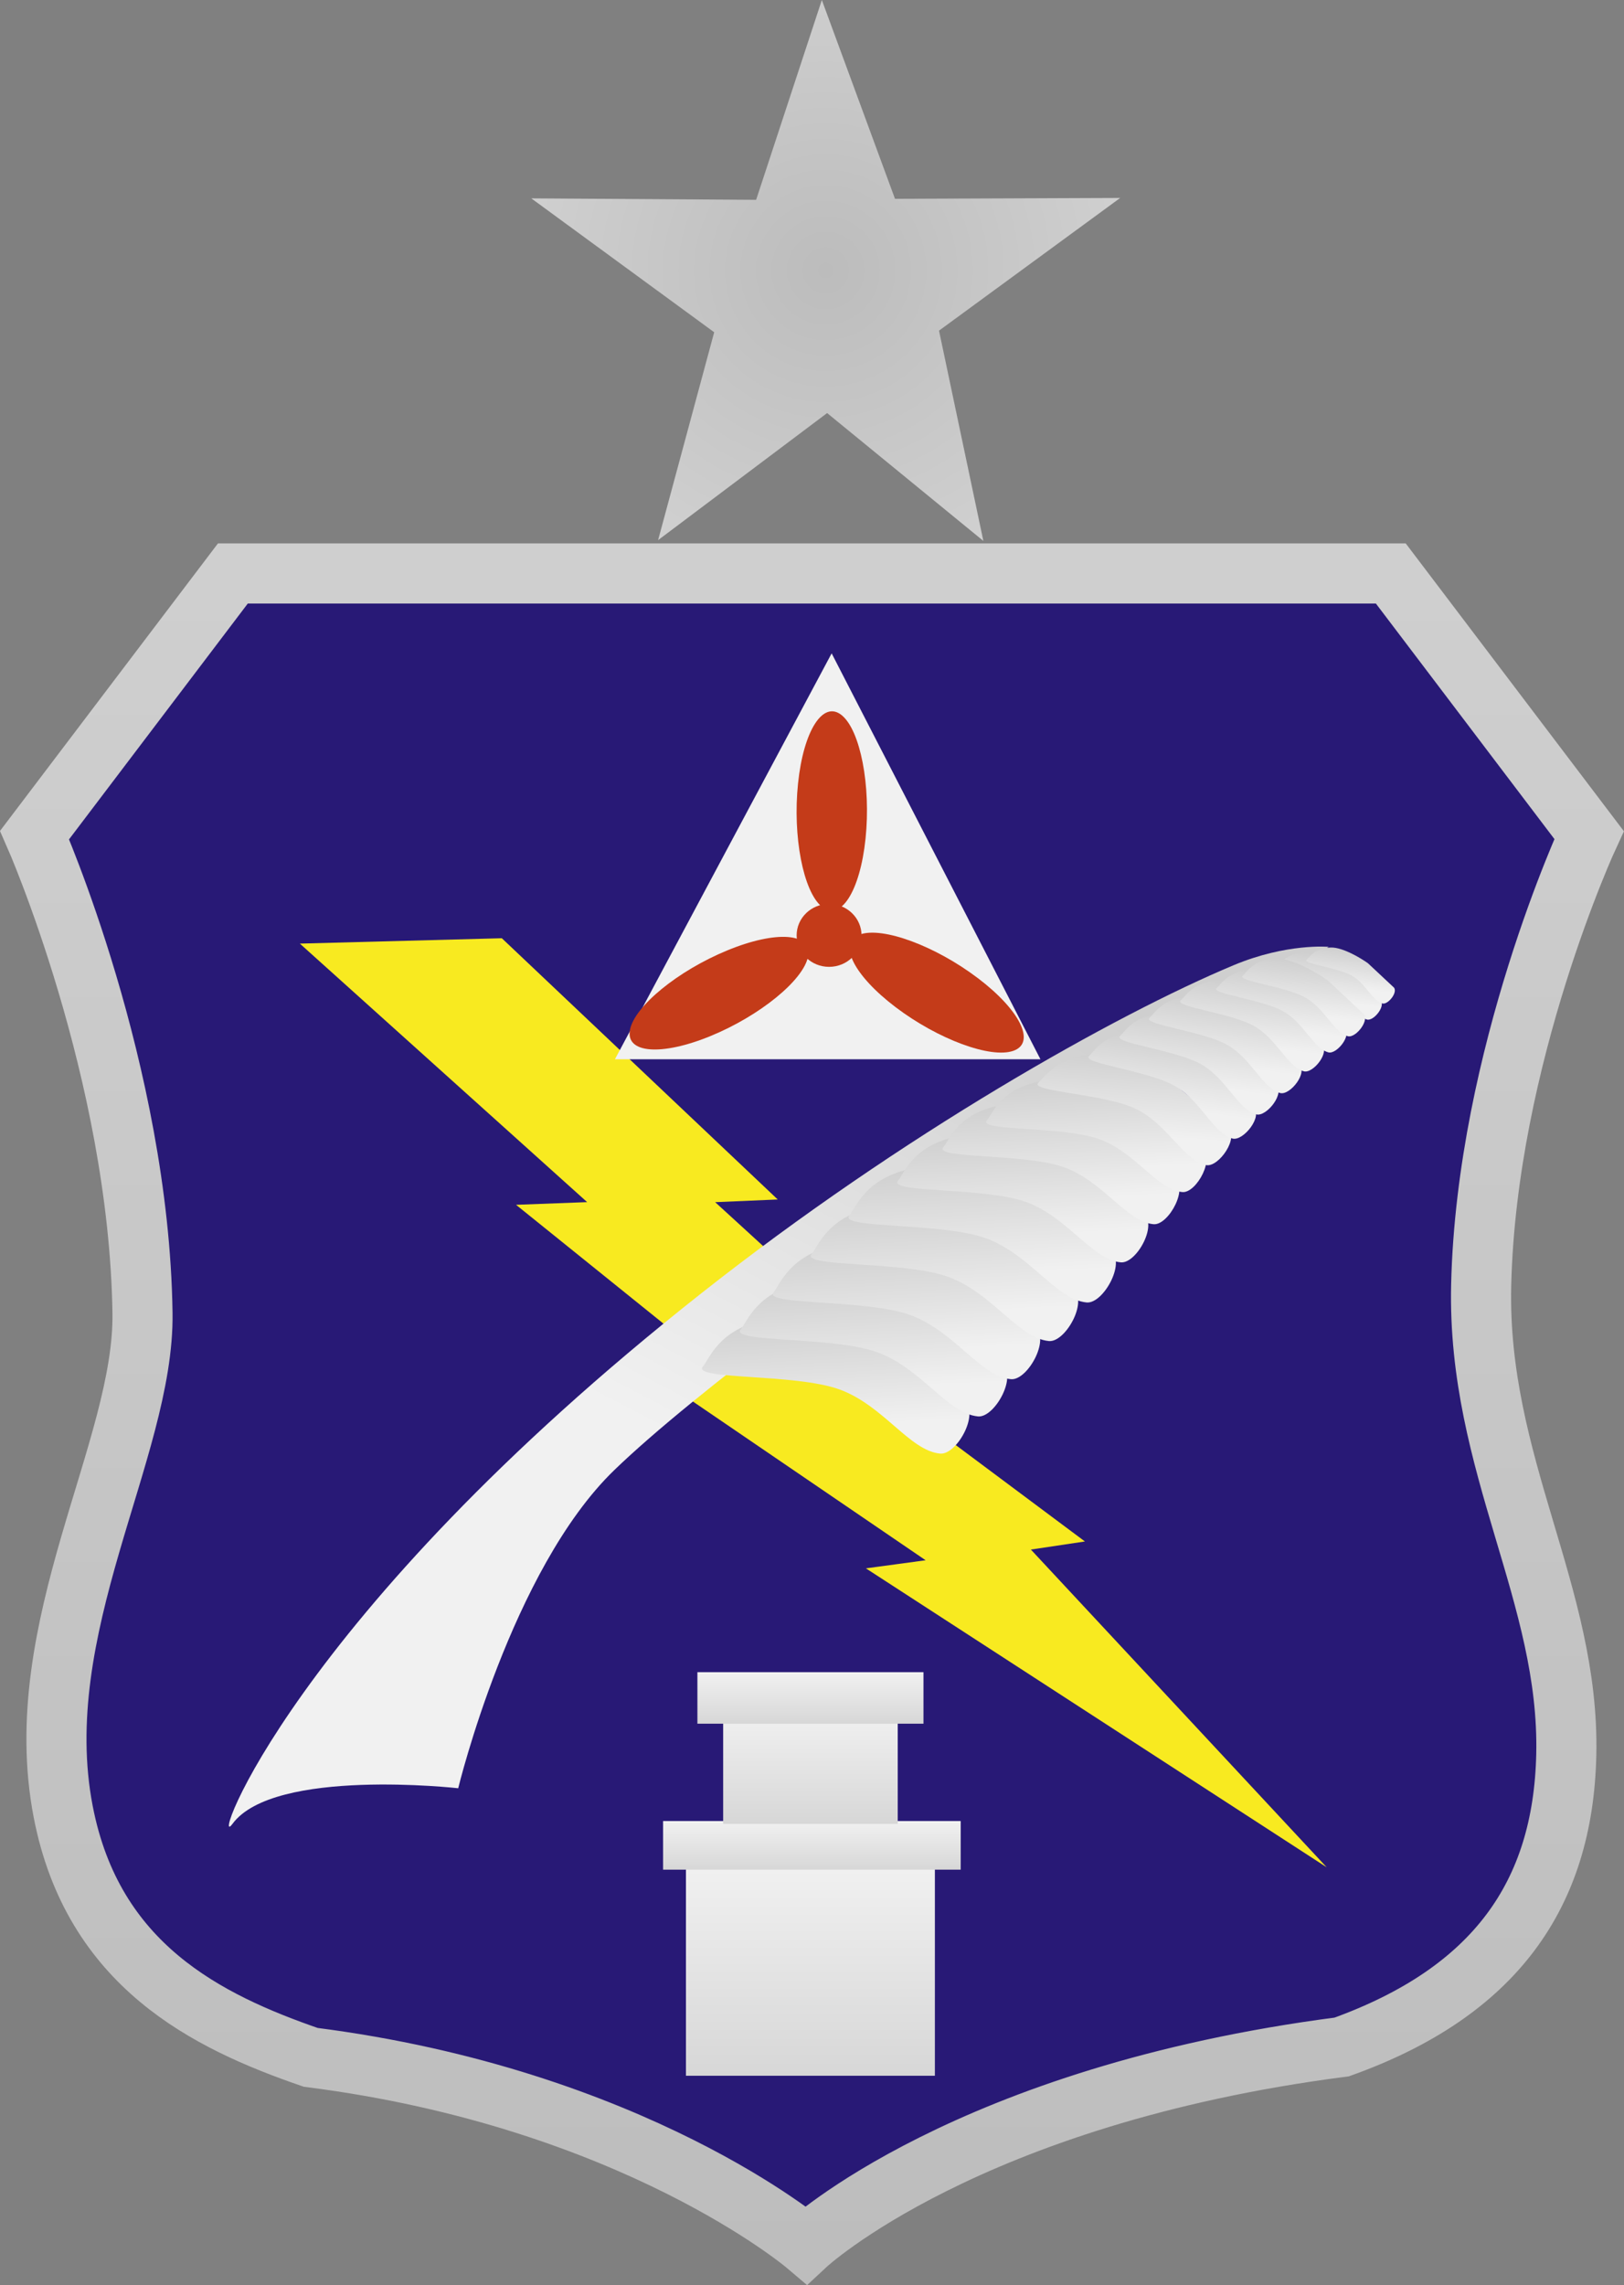 <svg version="1.1" xmlns="http://www.w3.org/2000/svg" xmlns:xlink="http://www.w3.org/1999/xlink" width="40.537" height="57.03" viewBox="0,0,40.537,57.03"><rect x="0" y="0" width="40.537" height="57.03" fill="#808080" stroke="none"/><defs><linearGradient x1="240" y1="166.801" x2="240" y2="211.438" gradientUnits="userSpaceOnUse" id="color-1"><stop offset="0" stop-color="#cfcfcf"/><stop offset="1" stop-color="#bcbcbc"/></linearGradient><radialGradient cx="240.346" cy="159.239" r="7.35" gradientUnits="userSpaceOnUse" id="color-2"><stop offset="0" stop-color="#bcbcbc"/><stop offset="1" stop-color="#cfcfcf"/></radialGradient><linearGradient x1="236.287" y1="171.568" x2="229.418" y2="184.739" gradientUnits="userSpaceOnUse" id="color-3"><stop offset="0" stop-color="#cfcfcf"/><stop offset="1" stop-color="#f1f1f1"/></linearGradient><linearGradient x1="240.164" y1="188.079" x2="240.044" y2="185.353" gradientUnits="userSpaceOnUse" id="color-4"><stop offset="0" stop-color="#f1f1f1"/><stop offset="1" stop-color="#cfcfcf"/></linearGradient><linearGradient x1="241.109" y1="187.152" x2="240.989" y2="184.426" gradientUnits="userSpaceOnUse" id="color-5"><stop offset="0" stop-color="#f1f1f1"/><stop offset="1" stop-color="#cfcfcf"/></linearGradient><linearGradient x1="241.932" y1="186.222" x2="241.811" y2="183.497" gradientUnits="userSpaceOnUse" id="color-6"><stop offset="0" stop-color="#f1f1f1"/><stop offset="1" stop-color="#cfcfcf"/></linearGradient><linearGradient x1="242.879" y1="185.271" x2="242.759" y2="182.545" gradientUnits="userSpaceOnUse" id="color-7"><stop offset="0" stop-color="#f1f1f1"/><stop offset="1" stop-color="#cfcfcf"/></linearGradient><linearGradient x1="243.821" y1="184.308" x2="243.701" y2="181.582" gradientUnits="userSpaceOnUse" id="color-8"><stop offset="0" stop-color="#f1f1f1"/><stop offset="1" stop-color="#cfcfcf"/></linearGradient><linearGradient x1="244.86" y1="183.348" x2="244.746" y2="180.788" gradientUnits="userSpaceOnUse" id="color-9"><stop offset="0" stop-color="#f1f1f1"/><stop offset="1" stop-color="#cfcfcf"/></linearGradient><linearGradient x1="245.839" y1="182.433" x2="245.732" y2="180.019" gradientUnits="userSpaceOnUse" id="color-10"><stop offset="0" stop-color="#f1f1f1"/><stop offset="1" stop-color="#cfcfcf"/></linearGradient><linearGradient x1="246.747" y1="181.674" x2="246.647" y2="179.429" gradientUnits="userSpaceOnUse" id="color-11"><stop offset="0" stop-color="#f1f1f1"/><stop offset="1" stop-color="#cfcfcf"/></linearGradient><linearGradient x1="247.637" y1="180.808" x2="247.769" y2="178.769" gradientUnits="userSpaceOnUse" id="color-12"><stop offset="0" stop-color="#f1f1f1"/><stop offset="1" stop-color="#cfcfcf"/></linearGradient><linearGradient x1="248.617" y1="180.121" x2="248.844" y2="178.348" gradientUnits="userSpaceOnUse" id="color-13"><stop offset="0" stop-color="#f1f1f1"/><stop offset="1" stop-color="#cfcfcf"/></linearGradient><linearGradient x1="252.667" y1="177.44" x2="252.81" y2="176.32" gradientUnits="userSpaceOnUse" id="color-14"><stop offset="0" stop-color="#f1f1f1"/><stop offset="1" stop-color="#cfcfcf"/></linearGradient><linearGradient x1="253.246" y1="177.119" x2="253.366" y2="176.182" gradientUnits="userSpaceOnUse" id="color-15"><stop offset="0" stop-color="#f1f1f1"/><stop offset="1" stop-color="#cfcfcf"/></linearGradient><linearGradient x1="249.305" y1="179.558" x2="249.52" y2="177.875" gradientUnits="userSpaceOnUse" id="color-16"><stop offset="0" stop-color="#f1f1f1"/><stop offset="1" stop-color="#cfcfcf"/></linearGradient><linearGradient x1="249.973" y1="179.056" x2="250.18" y2="177.442" gradientUnits="userSpaceOnUse" id="color-17"><stop offset="0" stop-color="#f1f1f1"/><stop offset="1" stop-color="#cfcfcf"/></linearGradient><linearGradient x1="250.665" y1="178.554" x2="250.86" y2="177.033" gradientUnits="userSpaceOnUse" id="color-18"><stop offset="0" stop-color="#f1f1f1"/><stop offset="1" stop-color="#cfcfcf"/></linearGradient><linearGradient x1="251.426" y1="178.144" x2="251.602" y2="176.764" gradientUnits="userSpaceOnUse" id="color-19"><stop offset="0" stop-color="#f1f1f1"/><stop offset="1" stop-color="#cfcfcf"/></linearGradient><linearGradient x1="251.999" y1="177.777" x2="252.165" y2="176.478" gradientUnits="userSpaceOnUse" id="color-20"><stop offset="0" stop-color="#f1f1f1"/><stop offset="1" stop-color="#cfcfcf"/></linearGradient><linearGradient x1="239.964" y1="198.937" x2="239.964" y2="204.294" gradientUnits="userSpaceOnUse" id="color-21"><stop offset="0" stop-color="#f1f1f1"/><stop offset="1" stop-color="#d7d7d7"/></linearGradient><linearGradient x1="240" y1="197.937" x2="240" y2="199.151" gradientUnits="userSpaceOnUse" id="color-22"><stop offset="0" stop-color="#f1f1f1"/><stop offset="1" stop-color="#d7d7d7"/></linearGradient><linearGradient x1="239.964" y1="195.222" x2="239.964" y2="198.008" gradientUnits="userSpaceOnUse" id="color-23"><stop offset="0" stop-color="#f1f1f1"/><stop offset="1" stop-color="#d7d7d7"/></linearGradient><linearGradient x1="239.964" y1="194.222" x2="239.964" y2="195.508" gradientUnits="userSpaceOnUse" id="color-24"><stop offset="0" stop-color="#f1f1f1"/><stop offset="1" stop-color="#d7d7d7"/></linearGradient></defs><g transform="translate(-219.735,-152.489)"><g data-paper-data="{&quot;isPaintingLayer&quot;:true}" fill-rule="nonzero" stroke-linejoin="miter" stroke-miterlimit="10" stroke-dasharray="" stroke-dashoffset="0" style="mix-blend-mode: normal"><path d="M258.831,196.292c-0.081,3.478 -1.774,5.908 -5.605,7.284c-9.364,1.211 -13.368,4.94 -13.368,4.94c0,0 -4.306,-3.657 -12.367,-4.681c-2.588,-0.893 -5.435,-2.292 -6.178,-6.129c-0.889,-4.595 2.029,-9.044 1.979,-12.446c-0.088,-6.03 -2.693,-11.931 -2.693,-11.931l4.949,-6.528h28.903l4.949,6.528c0,0 -2.56,5.514 -2.693,11.233c-0.104,4.486 2.218,7.716 2.124,11.73z" data-paper-data="{&quot;index&quot;:null}" fill="#281976" stroke="url(#color-1)" stroke-width="1.5" stroke-linecap="butt"/><path d="M240.381,162.798l-4.219,3.171l1.4,-5.188l-4.565,-3.341l5.612,0.036l1.64,-4.987l1.826,4.962l5.622,-0.022l-4.523,3.312l1.107,5.248z" fill="url(#color-2)" stroke="none" stroke-width="2.576" stroke-linecap="butt"/><path d="M252.851,199.092l-11.502,-7.461l1.491,-0.202l-6.603,-4.503l1.633,-0.134l-5.254,-4.234l1.775,-0.067l-7.171,-6.452l5.041,-0.134l6.887,6.52l-1.562,0.067l4.189,3.831l-0.994,0.134l6.035,4.503l-1.349,0.202z" fill="#f8ea20" stroke="none" stroke-width="0" stroke-linecap="round"/><g stroke="none" stroke-width="0" stroke-linecap="butt"><path d="M231.173,197.119c0,0 -4.601,-0.518 -5.636,0.89c-0.573,0.78 1.432,-5.134 11.696,-13.237c5.038,-3.977 10.339,-6.958 13.292,-8.193c1.33,-0.556 2.373,-0.459 2.373,-0.459c0,0 -13.82,9.184 -17.831,13.06c-2.574,2.488 -3.895,7.94 -3.895,7.94z" data-paper-data="{&quot;index&quot;:null}" fill="url(#color-3)"/><path d="M243.757,187.452c0.478,0.233 -0.126,1.356 -0.556,1.315c-0.763,-0.073 -1.408,-1.197 -2.508,-1.6c-1.1,-0.403 -3.699,-0.237 -3.414,-0.571c0.162,-0.189 0.395,-0.935 1.559,-1.17c0.886,-0.179 2.386,0.438 2.842,0.66z" data-paper-data="{&quot;index&quot;:null}" fill="url(#color-4)"/><path d="M244.702,186.524c0.478,0.233 -0.126,1.356 -0.556,1.315c-0.763,-0.073 -1.408,-1.197 -2.508,-1.6c-1.1,-0.403 -3.699,-0.237 -3.414,-0.571c0.162,-0.189 0.395,-0.935 1.559,-1.17c0.886,-0.179 2.386,0.438 2.842,0.66z" data-paper-data="{&quot;index&quot;:null}" fill="url(#color-5)"/><path d="M245.524,185.595c0.478,0.233 -0.126,1.356 -0.556,1.315c-0.763,-0.073 -1.408,-1.197 -2.508,-1.6c-1.1,-0.403 -3.699,-0.237 -3.414,-0.571c0.162,-0.189 0.395,-0.935 1.559,-1.17c0.886,-0.179 2.386,0.438 2.842,0.66z" data-paper-data="{&quot;index&quot;:null}" fill="url(#color-6)"/><path d="M246.472,184.643c0.478,0.233 -0.126,1.356 -0.556,1.315c-0.763,-0.073 -1.408,-1.197 -2.508,-1.6c-1.1,-0.403 -3.699,-0.237 -3.414,-0.571c0.162,-0.189 0.395,-0.935 1.559,-1.17c0.886,-0.179 2.386,0.438 2.842,0.66z" data-paper-data="{&quot;index&quot;:null}" fill="url(#color-7)"/><path d="M247.414,183.68c0.478,0.233 -0.126,1.356 -0.556,1.315c-0.763,-0.073 -1.408,-1.197 -2.508,-1.6c-1.1,-0.403 -3.699,-0.237 -3.414,-0.571c0.162,-0.189 0.395,-0.935 1.559,-1.17c0.886,-0.179 2.386,0.438 2.842,0.66z" data-paper-data="{&quot;index&quot;:null}" fill="url(#color-8)"/><path d="M248.233,182.759c0.449,0.219 -0.119,1.274 -0.522,1.235c-0.716,-0.068 -1.322,-1.124 -2.355,-1.503c-1.033,-0.379 -3.474,-0.223 -3.206,-0.536c0.152,-0.178 0.371,-0.878 1.464,-1.099c0.832,-0.168 2.24,0.411 2.669,0.62z" data-paper-data="{&quot;index&quot;:null}" fill="url(#color-9)"/><path d="M249.02,181.877c0.424,0.206 -0.112,1.201 -0.492,1.165c-0.676,-0.064 -1.247,-1.06 -2.221,-1.417c-0.974,-0.357 -3.276,-0.21 -3.024,-0.506c0.143,-0.168 0.35,-0.828 1.381,-1.036c0.785,-0.159 2.113,0.388 2.517,0.585z" data-paper-data="{&quot;index&quot;:null}" fill="url(#color-10)"/><path d="M249.706,181.157c0.394,0.192 -0.104,1.117 -0.458,1.083c-0.628,-0.06 -1.16,-0.986 -2.066,-1.318c-0.906,-0.332 -3.047,-0.196 -2.812,-0.47c0.133,-0.156 0.325,-0.77 1.284,-0.964c0.73,-0.148 1.965,0.361 2.341,0.544z" data-paper-data="{&quot;index&quot;:null}" fill="url(#color-11)"/><path d="M250.362,180.633c0.337,0.212 -0.204,0.999 -0.521,0.934c-0.562,-0.116 -0.951,-1.006 -1.737,-1.395c-0.786,-0.39 -2.689,-0.437 -2.449,-0.662c0.136,-0.128 0.458,-0.625 1.344,-0.706c0.674,-0.061 1.606,0.441 1.928,0.643z" data-paper-data="{&quot;index&quot;:null}" fill="url(#color-12)"/><path d="M251.006,180.117c0.283,0.204 -0.233,0.861 -0.506,0.787c-0.484,-0.132 -0.775,-0.93 -1.44,-1.313c-0.665,-0.383 -2.361,-0.566 -2.14,-0.75c0.126,-0.104 0.359,-0.559 1.137,-0.581c0.592,-0.017 1.491,0.549 1.761,0.743z" data-paper-data="{&quot;index&quot;:null}" fill="url(#color-13)"/><path d="M254.176,177.437c0.179,0.129 -0.147,0.544 -0.319,0.497c-0.306,-0.083 -0.49,-0.587 -0.91,-0.829c-0.42,-0.242 -1.491,-0.358 -1.352,-0.474c0.079,-0.066 0.227,-0.353 0.718,-0.367c0.374,-0.011 0.942,0.347 1.112,0.47z" data-paper-data="{&quot;index&quot;:null}" fill="url(#color-14)"/><path d="M254.509,177.117c0.149,0.108 -0.123,0.455 -0.267,0.416c-0.256,-0.07 -0.41,-0.491 -0.761,-0.694c-0.351,-0.202 -1.247,-0.299 -1.131,-0.396c0.066,-0.055 0.19,-0.295 0.601,-0.307c0.313,-0.009 0.788,0.29 0.93,0.393z" data-paper-data="{&quot;index&quot;:null}" fill="url(#color-15)"/><path d="M251.572,179.554c0.268,0.194 -0.221,0.818 -0.48,0.747c-0.46,-0.125 -0.736,-0.883 -1.367,-1.246c-0.631,-0.364 -2.241,-0.538 -2.031,-0.712c0.119,-0.099 0.341,-0.531 1.079,-0.552c0.562,-0.016 1.415,0.521 1.671,0.706z" data-paper-data="{&quot;index&quot;:null}" fill="url(#color-16)"/><path d="M252.149,179.052c0.257,0.186 -0.212,0.784 -0.46,0.716c-0.441,-0.12 -0.706,-0.847 -1.311,-1.196c-0.606,-0.349 -2.15,-0.516 -1.948,-0.683c0.114,-0.095 0.327,-0.509 1.035,-0.529c0.539,-0.015 1.358,0.5 1.603,0.677z" data-paper-data="{&quot;index&quot;:null}" fill="url(#color-17)"/><path d="M252.715,178.551c0.242,0.175 -0.2,0.739 -0.434,0.675c-0.415,-0.113 -0.665,-0.798 -1.236,-1.127c-0.571,-0.329 -2.026,-0.486 -1.836,-0.643c0.108,-0.089 0.308,-0.48 0.975,-0.499c0.508,-0.014 1.279,0.471 1.51,0.638z" data-paper-data="{&quot;index&quot;:null}" fill="url(#color-18)"/><path d="M253.285,178.141c0.22,0.159 -0.181,0.67 -0.393,0.612c-0.377,-0.103 -0.603,-0.724 -1.121,-1.022c-0.517,-0.298 -1.837,-0.441 -1.665,-0.583c0.098,-0.081 0.279,-0.435 0.885,-0.452c0.461,-0.013 1.16,0.427 1.37,0.578z" data-paper-data="{&quot;index&quot;:null}" fill="url(#color-19)"/><path d="M253.749,177.774c0.207,0.149 -0.171,0.631 -0.37,0.576c-0.355,-0.097 -0.568,-0.681 -1.055,-0.962c-0.487,-0.281 -1.73,-0.415 -1.568,-0.549c0.092,-0.076 0.263,-0.41 0.833,-0.426c0.434,-0.012 1.092,0.402 1.29,0.545z" data-paper-data="{&quot;index&quot;:null}" fill="url(#color-20)"/></g><g stroke="none" stroke-width="0" stroke-linecap="butt"><path d="M236.857,204.294v-5.357h6.214v5.357z" fill="url(#color-21)"/><path d="M236.286,199.151v-1.214h7.429v1.214z" fill="url(#color-22)"/><path d="M237.786,198.008v-2.786h4.357v2.786z" fill="url(#color-23)"/><path d="M237.143,195.508v-1.286h5.643v1.286z" fill="url(#color-24)"/></g><g stroke="none" stroke-width="0" stroke-linecap="butt"><path d="M235.084,178.926l5.41,-10.131l5.212,10.131z" fill="#f1f1f1"/><g fill="#c43b19"><path d="M237.475,178.344c-1.227,0.505 -2.13,0.436 -2.015,-0.154c0.114,-0.59 1.202,-1.477 2.43,-1.982c1.227,-0.505 2.13,-0.436 2.015,0.154c-0.114,0.59 -1.202,1.477 -2.43,1.982z"/><path d="M239.655,172.041c0.137,-1.32 0.625,-2.082 1.091,-1.702c0.465,0.38 0.731,1.758 0.594,3.078c-0.137,1.32 -0.625,2.082 -1.091,1.702c-0.465,-0.38 -0.731,-1.758 -0.594,-3.078z"/><path d="M244.142,176.899c1.058,0.802 1.456,1.614 0.889,1.815c-0.566,0.201 -1.883,-0.287 -2.94,-1.088c-1.058,-0.802 -1.456,-1.614 -0.89,-1.815c0.566,-0.201 1.883,0.287 2.94,1.088z"/><path d="M241.24,175.834c0,0.434 -0.363,0.785 -0.81,0.785c-0.447,0 -0.81,-0.352 -0.81,-0.785c0,-0.434 0.363,-0.785 0.81,-0.785c0.447,0 0.81,0.352 0.81,0.785z"/></g></g></g></g></svg>